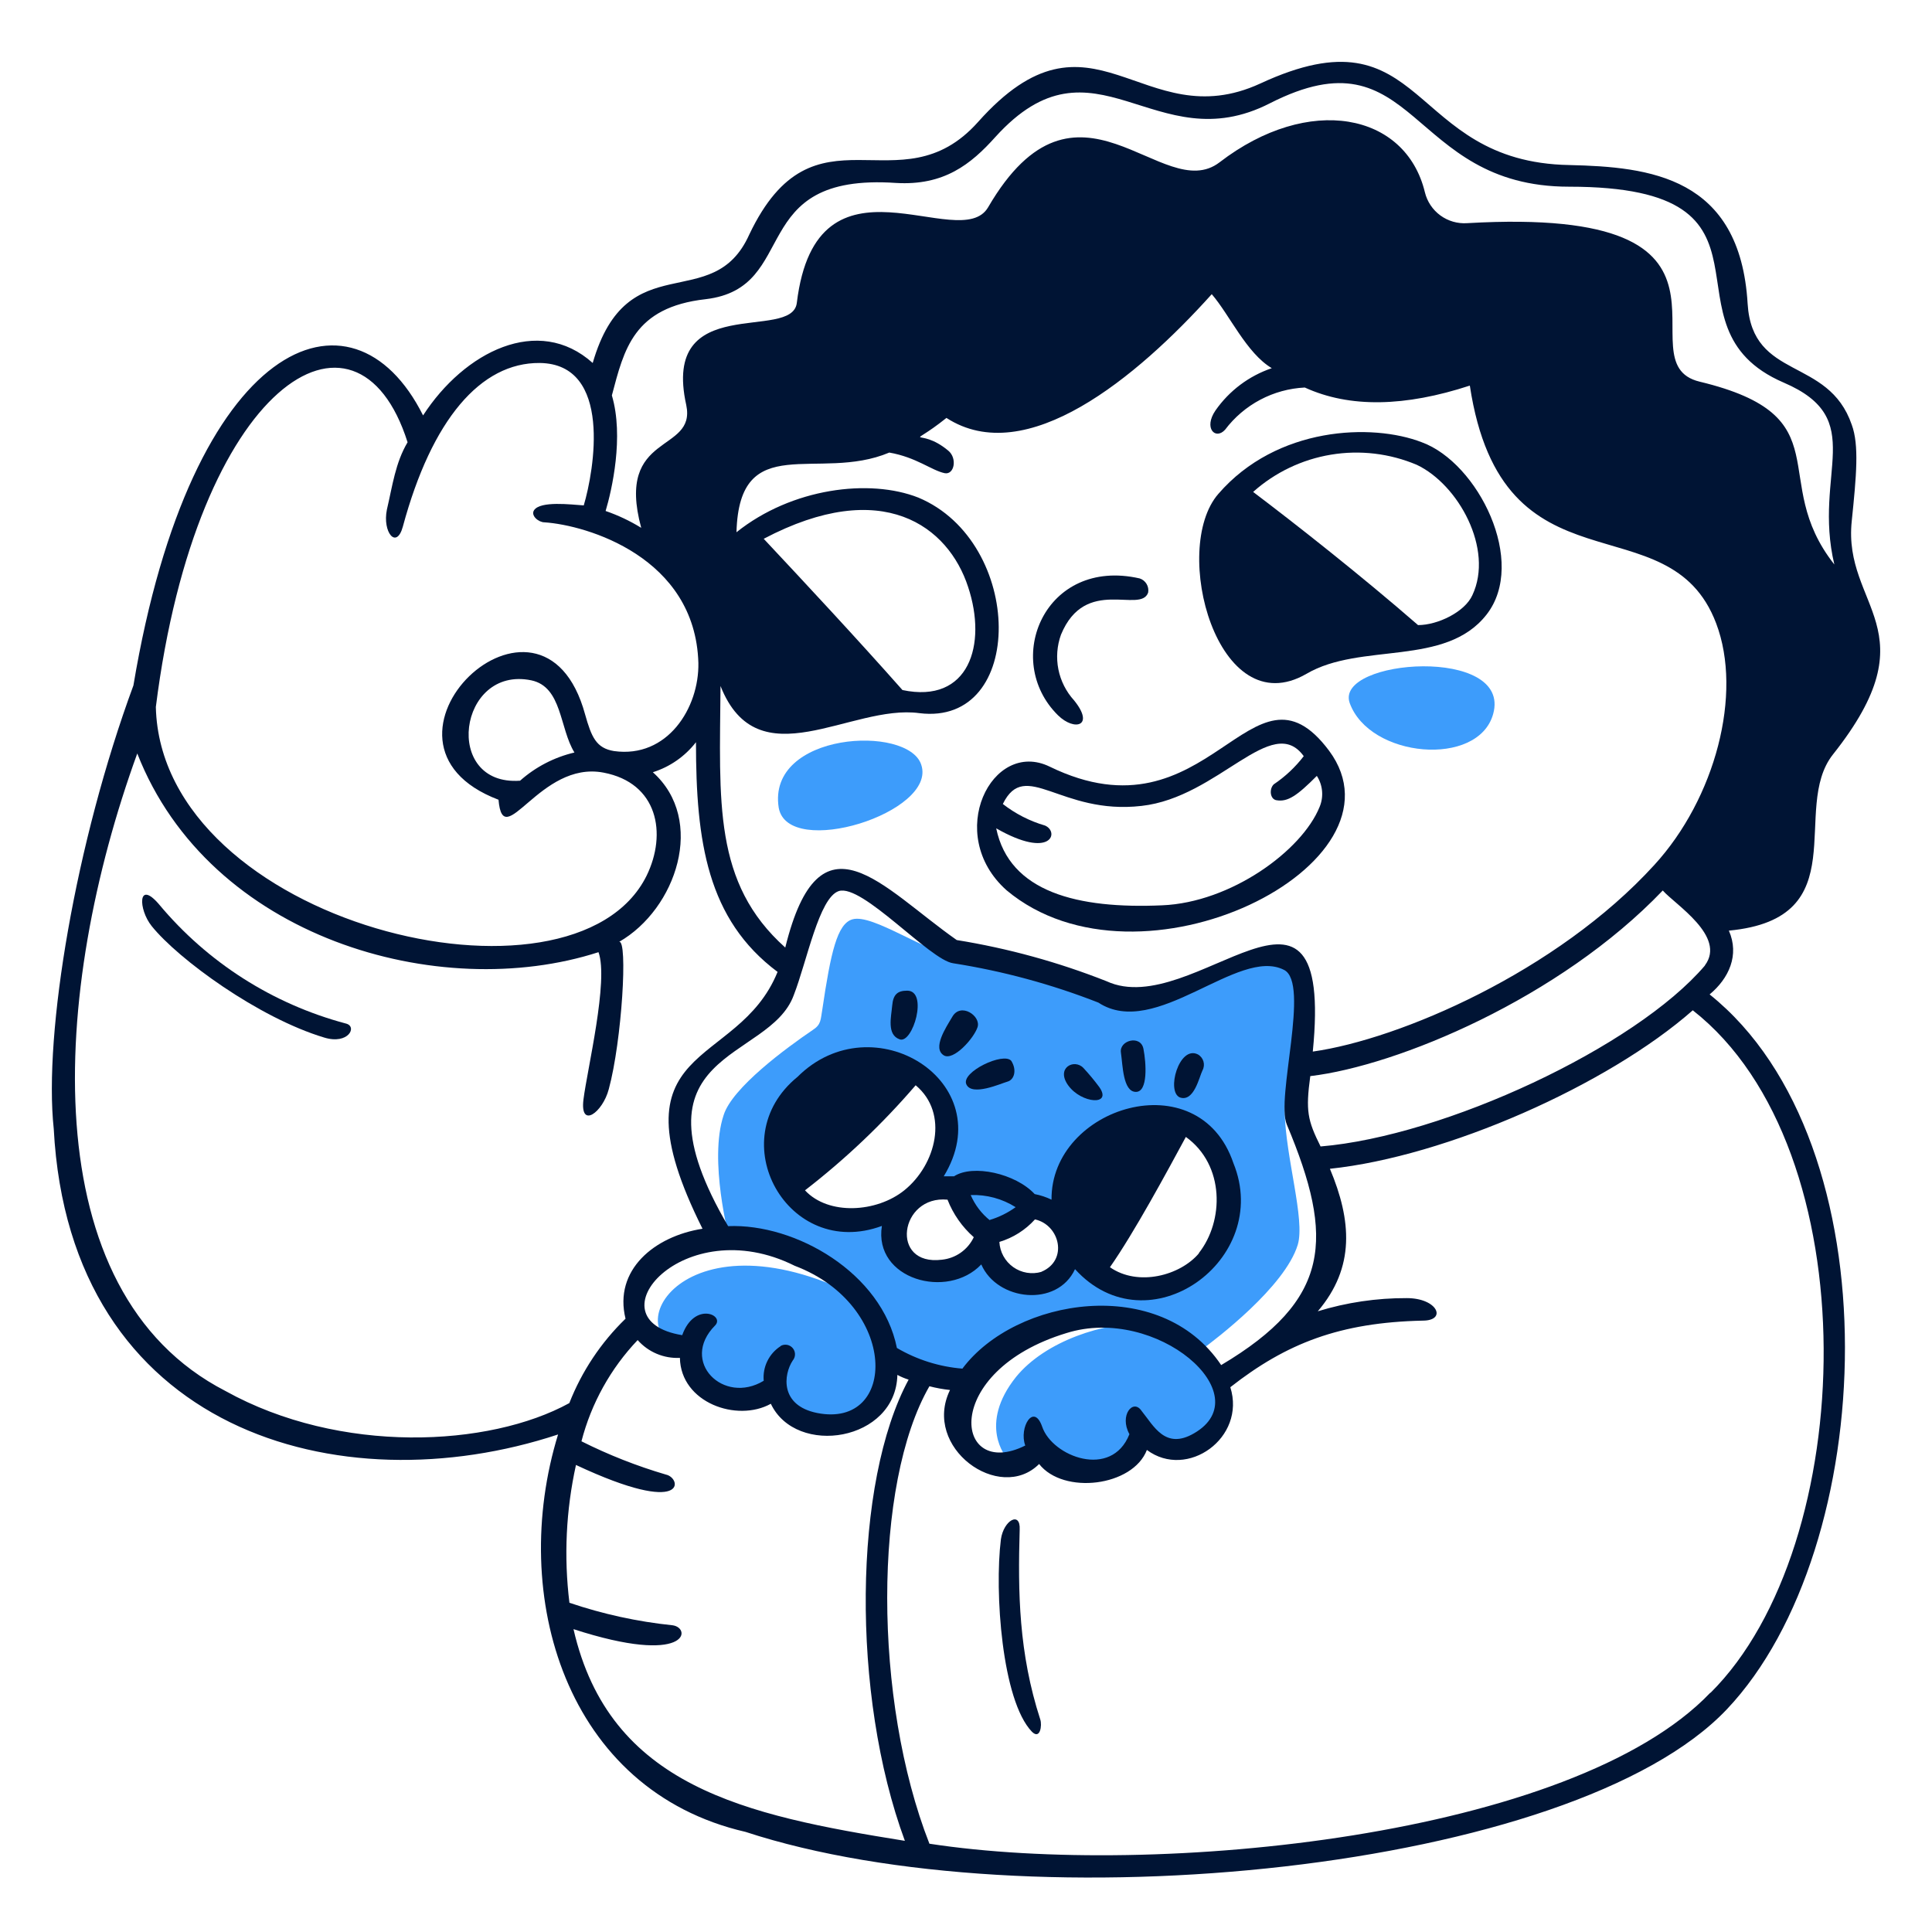 <svg width="155" height="155" viewBox="0 0 155 155" fill="none" xmlns="http://www.w3.org/2000/svg">
<path d="M104.072 77.672C102.636 76.321 99.71 76.993 92.414 80.228C91.604 80.591 90.682 80.619 89.851 80.305C85.643 78.561 81.235 77.348 76.727 76.692C74.326 76.468 70.026 73.28 68.382 73.758C67.17 74.114 66.652 76.391 65.973 80.984C65.826 81.81 65.896 82.189 65.201 82.636C63.093 84.065 58.731 87.269 58.052 89.476C56.848 93.089 58.508 99.335 58.508 99.335C62.571 99.935 66.379 101.681 69.486 104.368C54.818 96.548 48.881 107.302 55.42 108.429C56.022 111.139 59.48 113.833 62.19 110.691C62.962 112.343 62.962 113.694 66.405 114.15C69.563 114.598 71.037 111.363 70.914 108.885C73.024 109.941 75.328 110.556 77.684 110.691C77.684 110.691 79.861 107.302 85.806 105.874C87.898 105.391 90.084 105.495 92.121 106.175C88.593 106.028 83.853 107.603 81.521 110.46C78.433 114.32 80.749 116.929 80.749 116.929C80.749 116.929 81.807 117.531 83.235 116.257C89.411 120.889 91.658 114.899 91.658 114.899C91.658 114.899 92.638 117.153 95.865 116.257C98.428 115.578 98.181 110.915 96.398 108.283C97.525 107.456 103.091 103.241 104.118 99.86C104.72 97.829 103.137 92.865 103.068 89.183C103.091 85.948 105.569 79.101 104.072 77.672ZM90.608 103.396C88.811 102.966 87.248 101.86 86.246 100.308C84.802 104.422 80.626 103.504 78.873 100.308C78.873 100.308 75.832 103.442 72.859 101.288C71.639 100.408 71.431 98.277 72.18 96.849C69.547 98.432 66.089 98.393 63.981 95.946C58.87 90.079 67.741 81.355 73.909 86.249C76.997 88.728 76.465 92.341 74.434 94.973C75.157 94.906 75.885 95.034 76.542 95.344C76.92 97.374 79.028 98.802 79.028 98.802C80.312 98.418 81.529 97.834 82.633 97.073C83.405 96.625 84.517 97.305 85.188 97.606C84.092 92.672 89.303 87.77 94.452 89.708C101.81 92.472 99.03 104.747 90.608 103.396Z" fill="#3D9CFB"/>
<path d="M73.909 61.352C72.859 58.118 61.503 58.72 62.476 64.811C63.233 68.949 75.214 65.189 73.909 61.352Z" fill="#3D9CFB"/>
<path d="M119.79 57.292C121.334 51.803 107.075 52.853 108.279 56.388C109.862 60.82 118.585 61.592 119.79 57.292Z" fill="#3D9CFB"/>
<path d="M88.199 87.222C87.801 86.684 87.373 86.168 86.917 85.678C86.184 84.906 84.663 85.678 85.721 87.106C86.778 88.535 89.249 88.728 88.199 87.222Z" fill="#001434"/>
<path d="M137.159 79.78C138.703 78.499 139.568 76.623 138.703 74.662C149.01 73.689 143.598 64.888 147.056 60.526C155.024 50.49 147.828 48.715 148.562 41.797C148.932 38.192 149.164 35.706 148.562 34.077C146.678 28.588 140.587 30.541 140.209 24.373C139.607 14.144 132.311 13.395 125.919 13.241C112.795 13.017 114.563 0.456 101.107 6.702C91.626 11.064 87.643 -0.516 78.464 9.79C72.149 16.861 65.34 7.837 60.113 18.815C57.179 25.361 50.339 19.494 47.552 29.121C43.191 25.207 37.254 28.218 33.942 33.328C28.268 21.988 15.36 27.152 10.704 54.991C6.072 67.552 3.486 82.891 4.312 90.565C5.594 114.852 27.249 120.874 44.773 115.084C40.79 128.015 45.375 143.648 59.812 146.968C82.524 154.418 126.205 150.195 138.557 137.117C150.754 124.217 152.051 91.7 137.159 79.78ZM136.781 77.464C131.215 84.003 115.875 91.152 105.947 91.978C104.897 89.87 104.743 89.121 105.121 86.334C112.115 85.508 125.124 80.097 133.4 71.442C134.38 72.562 138.518 75.117 136.781 77.449V77.464ZM90.607 115.069C89.179 118.674 84.431 116.867 83.613 114.466C82.933 112.505 81.729 114.536 82.254 115.972C76.541 118.828 75.414 110.027 85.566 106.947C92.784 104.685 101.137 111.911 95.795 114.991C93.479 116.342 92.56 114.389 91.58 113.185C90.908 112.189 89.781 113.548 90.607 115.053V115.069ZM77.221 109.803C75.363 109.654 73.563 109.087 71.956 108.144C70.751 102.13 63.834 98.146 58.415 98.37C50.092 84.142 61.719 85.246 63.68 79.842C64.737 77.132 65.71 72.014 67.293 71.489C69.169 70.887 74.588 77.016 76.464 77.279C80.453 77.905 84.362 78.963 88.121 80.436C92.715 83.447 99.331 75.928 103.013 77.811C105.121 78.861 102.342 88.11 103.237 90.218C107.097 99.389 106.773 104.284 97.972 109.518C93.07 102.207 81.467 104.129 77.221 109.788V109.803ZM62.63 107.997C62.171 108.292 61.801 108.707 61.562 109.197C61.322 109.687 61.222 110.233 61.271 110.776C58.044 112.737 54.508 109.232 57.365 106.345C58.191 105.511 55.712 104.384 54.732 107.117C47.29 105.913 54.809 97.081 63.757 101.551C72.102 104.708 72.033 114.636 65.563 113.362C62.553 112.76 62.854 110.274 63.602 109.147C63.688 109.043 63.746 108.919 63.769 108.786C63.792 108.653 63.78 108.517 63.734 108.39C63.688 108.264 63.609 108.151 63.506 108.064C63.403 107.977 63.279 107.919 63.147 107.894C62.97 107.862 62.787 107.893 62.63 107.982V107.997ZM132.72 69.397C124.9 77.974 112.27 83.385 105.322 84.366C107.051 66.918 95.772 81.957 88.778 78.722C84.902 77.19 80.872 76.082 76.757 75.418C70.743 71.203 65.779 64.734 63 76.02C57.203 70.832 57.735 64.363 57.805 55.037C60.816 62.634 68.258 56.465 73.754 57.214C82.324 58.287 82.2 43.488 73.677 39.921C69.763 38.377 63.525 39.149 59.086 42.701C59.31 34.425 65.633 38.717 71.346 36.308C73.523 36.687 74.727 37.737 75.785 37.961C76.557 38.115 76.819 36.779 76.086 36.162C73.646 34.116 72.589 36.2 75.931 33.529C82.324 37.659 91.202 30.294 97.216 23.601C98.644 25.253 100.003 28.334 102.033 29.538C100.205 30.157 98.622 31.345 97.517 32.927C96.536 34.355 97.517 35.328 98.289 34.471C99.041 33.474 100.004 32.654 101.109 32.069C102.213 31.485 103.433 31.151 104.681 31.09C108.294 32.742 112.733 32.634 117.921 30.935C120.538 48.19 133.886 39.975 137.684 50.011C139.83 55.67 137.607 64.062 132.72 69.397ZM61.271 43.226C70.828 38.192 76.094 42.253 77.668 47.086C79.212 51.718 77.746 56.489 72.403 55.361C68.721 51.2 64.583 46.761 61.271 43.226ZM49.089 31.723C50.069 28.032 50.818 24.651 56.616 24.003C64.282 23.099 59.773 13.851 71.878 14.677C75.738 14.908 77.892 13.179 79.853 10.994C87.82 2.193 92.638 13.025 101.886 8.284C113.698 2.271 112.864 14.978 125.88 14.978C144.455 14.978 132.643 26.187 143.104 30.696C149.944 33.63 145.42 37.922 147.165 45.287C141.76 38.447 147.937 33.406 136.356 30.619C129.926 29.075 142.532 16.468 117.705 17.904C116.938 17.957 116.178 17.737 115.557 17.284C114.937 16.83 114.497 16.172 114.316 15.426C112.772 9.033 104.99 7.528 97.849 13.017C93.263 16.553 86.415 4.37 79.274 16.63C77.02 20.49 65.509 11.288 63.927 24.296C63.556 27.461 53.026 23.323 55.056 32.495C55.882 36.409 49.343 34.602 51.443 42.346C50.544 41.792 49.586 41.339 48.587 40.995C49.089 39.319 50.069 35.027 49.089 31.723ZM32.699 35.482C31.718 37.134 31.495 38.941 31.039 40.886C30.669 42.693 31.811 44.121 32.321 42.245C34.637 33.668 38.559 29.082 43.299 29.121C49.166 29.191 47.66 37.767 46.834 40.547C45.785 40.477 43.376 40.176 42.851 40.925C42.55 41.373 43.221 41.905 43.677 41.905C47.058 42.129 55.782 44.685 56.029 53.184C56.099 56.797 53.543 60.858 49.259 60.256C47.83 60.024 47.452 59.129 46.943 57.322C43.484 44.607 27.913 59.577 39.995 64.162C40.365 68.524 43.299 61.005 48.417 61.985C52.779 62.811 53.528 66.872 51.876 70.254C46.008 82.142 12.92 74.114 12.503 56.72C15.769 30.765 28.638 22.667 32.699 35.482ZM46.086 60.372C44.467 60.753 42.968 61.53 41.724 62.634C35.478 63.082 36.76 53.37 42.627 54.582C45.105 55.107 44.881 58.419 46.086 60.372ZM18.085 111.595C2.591 103.62 4.096 79.479 11.013 60.449C16.803 75.264 35.231 80.521 48.016 76.391C48.842 78.653 47.112 85.794 46.811 88.203C46.51 90.611 48.355 89.253 48.842 87.377C49.892 83.517 50.386 75.341 49.668 75.565C54.261 72.932 56.662 65.791 52.377 61.955C53.749 61.522 54.955 60.682 55.836 59.546C55.836 67.521 56.739 73.758 62.383 77.974C59.148 85.948 48.764 83.378 56.361 98.579C52.501 99.181 49.22 101.89 50.185 105.797C48.215 107.705 46.677 110.014 45.676 112.567C39.238 116.103 27.279 116.705 18.085 111.595ZM45.985 130.694C55.249 133.705 55.512 130.601 53.96 130.393C51.143 130.102 48.367 129.496 45.684 128.586C45.23 124.898 45.408 121.16 46.209 117.531C55.242 121.762 54.701 118.566 53.427 118.303C51.093 117.617 48.824 116.723 46.649 115.632C47.438 112.586 48.989 109.791 51.158 107.511C51.579 107.988 52.102 108.365 52.689 108.612C53.276 108.859 53.911 108.971 54.547 108.939C54.616 112.544 59.133 114.127 61.842 112.621C63.873 116.906 71.878 115.632 71.994 110.305C72.282 110.461 72.585 110.587 72.897 110.684C68.458 118.882 68.265 135.951 72.596 147.686C59.773 145.632 48.903 143.332 46.008 130.694H45.985ZM137.213 135.805C126.158 147.385 92.692 150.697 74.565 147.917C70.049 136.407 70.049 119.037 74.565 111.216C75.107 111.357 75.66 111.457 76.217 111.517C73.963 116.149 80.201 120.619 83.366 117.454C85.319 119.94 90.885 119.261 92.012 116.327C95.247 118.736 99.987 115.354 98.706 111.293C103.214 107.758 107.507 106.098 114.146 105.951C116.099 105.951 115.35 104.145 112.864 104.145C110.444 104.135 108.037 104.492 105.723 105.202C108.734 101.667 108.433 97.907 106.696 93.769C116.029 92.788 128.961 87.076 135.808 81.054C150.021 92.186 149.118 124.001 137.237 135.805H137.213Z" fill="#001434"/>
<path d="M77.53 86.998C77.978 87.979 80.309 86.921 80.834 86.774C81.359 86.628 81.606 85.871 81.135 85.114C80.525 84.366 77.067 86.018 77.53 86.998Z" fill="#001434"/>
<path d="M94.668 88.048C95.796 88.427 96.212 86.396 96.475 85.871C96.593 85.651 96.62 85.393 96.549 85.153C96.478 84.913 96.316 84.711 96.097 84.59C94.591 83.841 93.541 87.6 94.668 88.048Z" fill="#001434"/>
<path d="M75.716 84.667C76.488 85.138 78.124 83.316 78.425 82.412C78.727 81.509 77.067 80.382 76.395 81.586C75.862 82.482 74.797 84.088 75.716 84.667Z" fill="#001434"/>
<path d="M91.133 87.6C92.113 87.6 91.959 85.284 91.735 84.142C91.511 82.999 89.782 83.463 89.928 84.443C90.075 85.423 90.083 87.6 91.133 87.6Z" fill="#001434"/>
<path d="M84.216 61.507C79.583 59.245 75.723 66.949 80.757 71.427C91.441 80.374 113.39 69.343 106.627 60.225C100.381 51.88 97.077 67.768 84.216 61.507ZM105.87 64.734C104.442 68.269 98.729 72.407 93.24 72.631C86.47 72.932 80.981 71.581 79.923 66.455C84.362 68.995 85.011 66.733 83.837 66.231C82.611 65.874 81.463 65.287 80.456 64.502C82.255 60.82 85.088 65.405 91.58 64.656C97.757 63.977 102.041 57.137 104.596 60.665C103.922 61.545 103.108 62.309 102.188 62.927C101.81 63.298 101.887 64.124 102.412 64.201C103.315 64.355 104.071 63.83 105.646 62.248C105.883 62.612 106.027 63.03 106.066 63.463C106.105 63.896 106.038 64.332 105.87 64.734Z" fill="#001434"/>
<path d="M98.953 93.313C96.174 85.114 84.285 88.805 84.362 96.247C83.933 96.04 83.479 95.889 83.011 95.799C81.467 94.139 78.047 93.39 76.542 94.371H75.716C80.348 86.774 70.003 80.382 63.981 86.396C57.805 91.437 63.209 101.134 70.752 98.354C70.072 102.639 76.017 104.299 78.726 101.442C80 104.376 84.818 104.909 86.246 101.821C92.113 108.282 102.111 101.064 98.953 93.313ZM64.583 95.498C67.82 92.995 70.795 90.171 73.461 87.068C76.163 89.322 75.09 93.444 72.558 95.49C70.342 97.281 66.467 97.528 64.583 95.498ZM75.561 101.064C71.354 101.589 72.18 95.876 76.017 96.247C76.469 97.404 77.192 98.436 78.124 99.258C77.889 99.754 77.529 100.181 77.08 100.498C76.631 100.814 76.108 101.009 75.561 101.064ZM79.421 97.907C78.747 97.367 78.217 96.67 77.877 95.876C79.15 95.83 80.406 96.169 81.483 96.849C80.85 97.305 80.145 97.653 79.398 97.876L79.421 97.907ZM83.559 102.037C83.176 102.149 82.773 102.173 82.379 102.107C81.986 102.041 81.612 101.886 81.287 101.655C80.962 101.424 80.693 101.123 80.501 100.773C80.309 100.423 80.198 100.034 80.178 99.636C81.277 99.306 82.265 98.681 83.034 97.829C85.041 98.277 85.721 101.134 83.536 102.037H83.559ZM96.197 100.539C94.692 102.338 91.302 103.241 89.048 101.666C91.001 98.879 93.634 93.993 95.139 91.213C98.274 93.468 98.204 97.976 96.174 100.539H96.197Z" fill="#001434"/>
<path d="M86.169 56.188C85.532 55.488 85.097 54.628 84.912 53.701C84.727 52.773 84.799 51.812 85.119 50.922C87.072 46.182 91.511 49.27 92.113 47.541C92.156 47.302 92.111 47.055 91.986 46.846C91.861 46.637 91.665 46.481 91.434 46.406C83.837 44.677 80.379 52.953 84.887 57.392C86.207 58.681 87.852 58.264 86.169 56.188Z" fill="#001434"/>
<path d="M114.068 35.482C110.084 33.938 102.434 34.208 97.748 39.62C93.888 44.044 97.678 58.195 104.819 54.057C109.181 51.501 115.952 53.532 119.256 49.316C122.56 45.101 118.584 37.134 114.068 35.482ZM118.129 47.742C117.527 49.093 115.35 50.15 113.767 50.15C109.181 46.159 103.916 42.021 100.535 39.466C102.292 37.899 104.458 36.862 106.782 36.477C109.105 36.092 111.489 36.373 113.659 37.289C117.002 38.864 119.858 44.051 118.129 47.742Z" fill="#001434"/>
<path d="M81.807 122.719C81.884 121.221 80.525 121.947 80.301 123.491C79.776 127.698 80.378 136.422 82.787 138.931C83.459 139.603 83.613 138.406 83.459 137.951C81.729 132.616 81.66 127.76 81.807 122.719Z" fill="#001434"/>
<path d="M27.735 82.112C21.879 80.551 16.649 77.215 12.766 72.562C11.036 70.531 11.09 72.948 12.164 74.291C14.302 76.955 20.741 81.656 26.006 83.239C27.959 83.841 28.708 82.335 27.735 82.112Z" fill="#001434"/>
<path d="M72.18 83.385C73.23 83.763 74.496 79.479 72.782 79.479C72.01 79.479 71.655 79.78 71.578 80.683C71.5 81.587 71.13 83.015 72.18 83.385Z" fill="#001434"/>
</svg>
